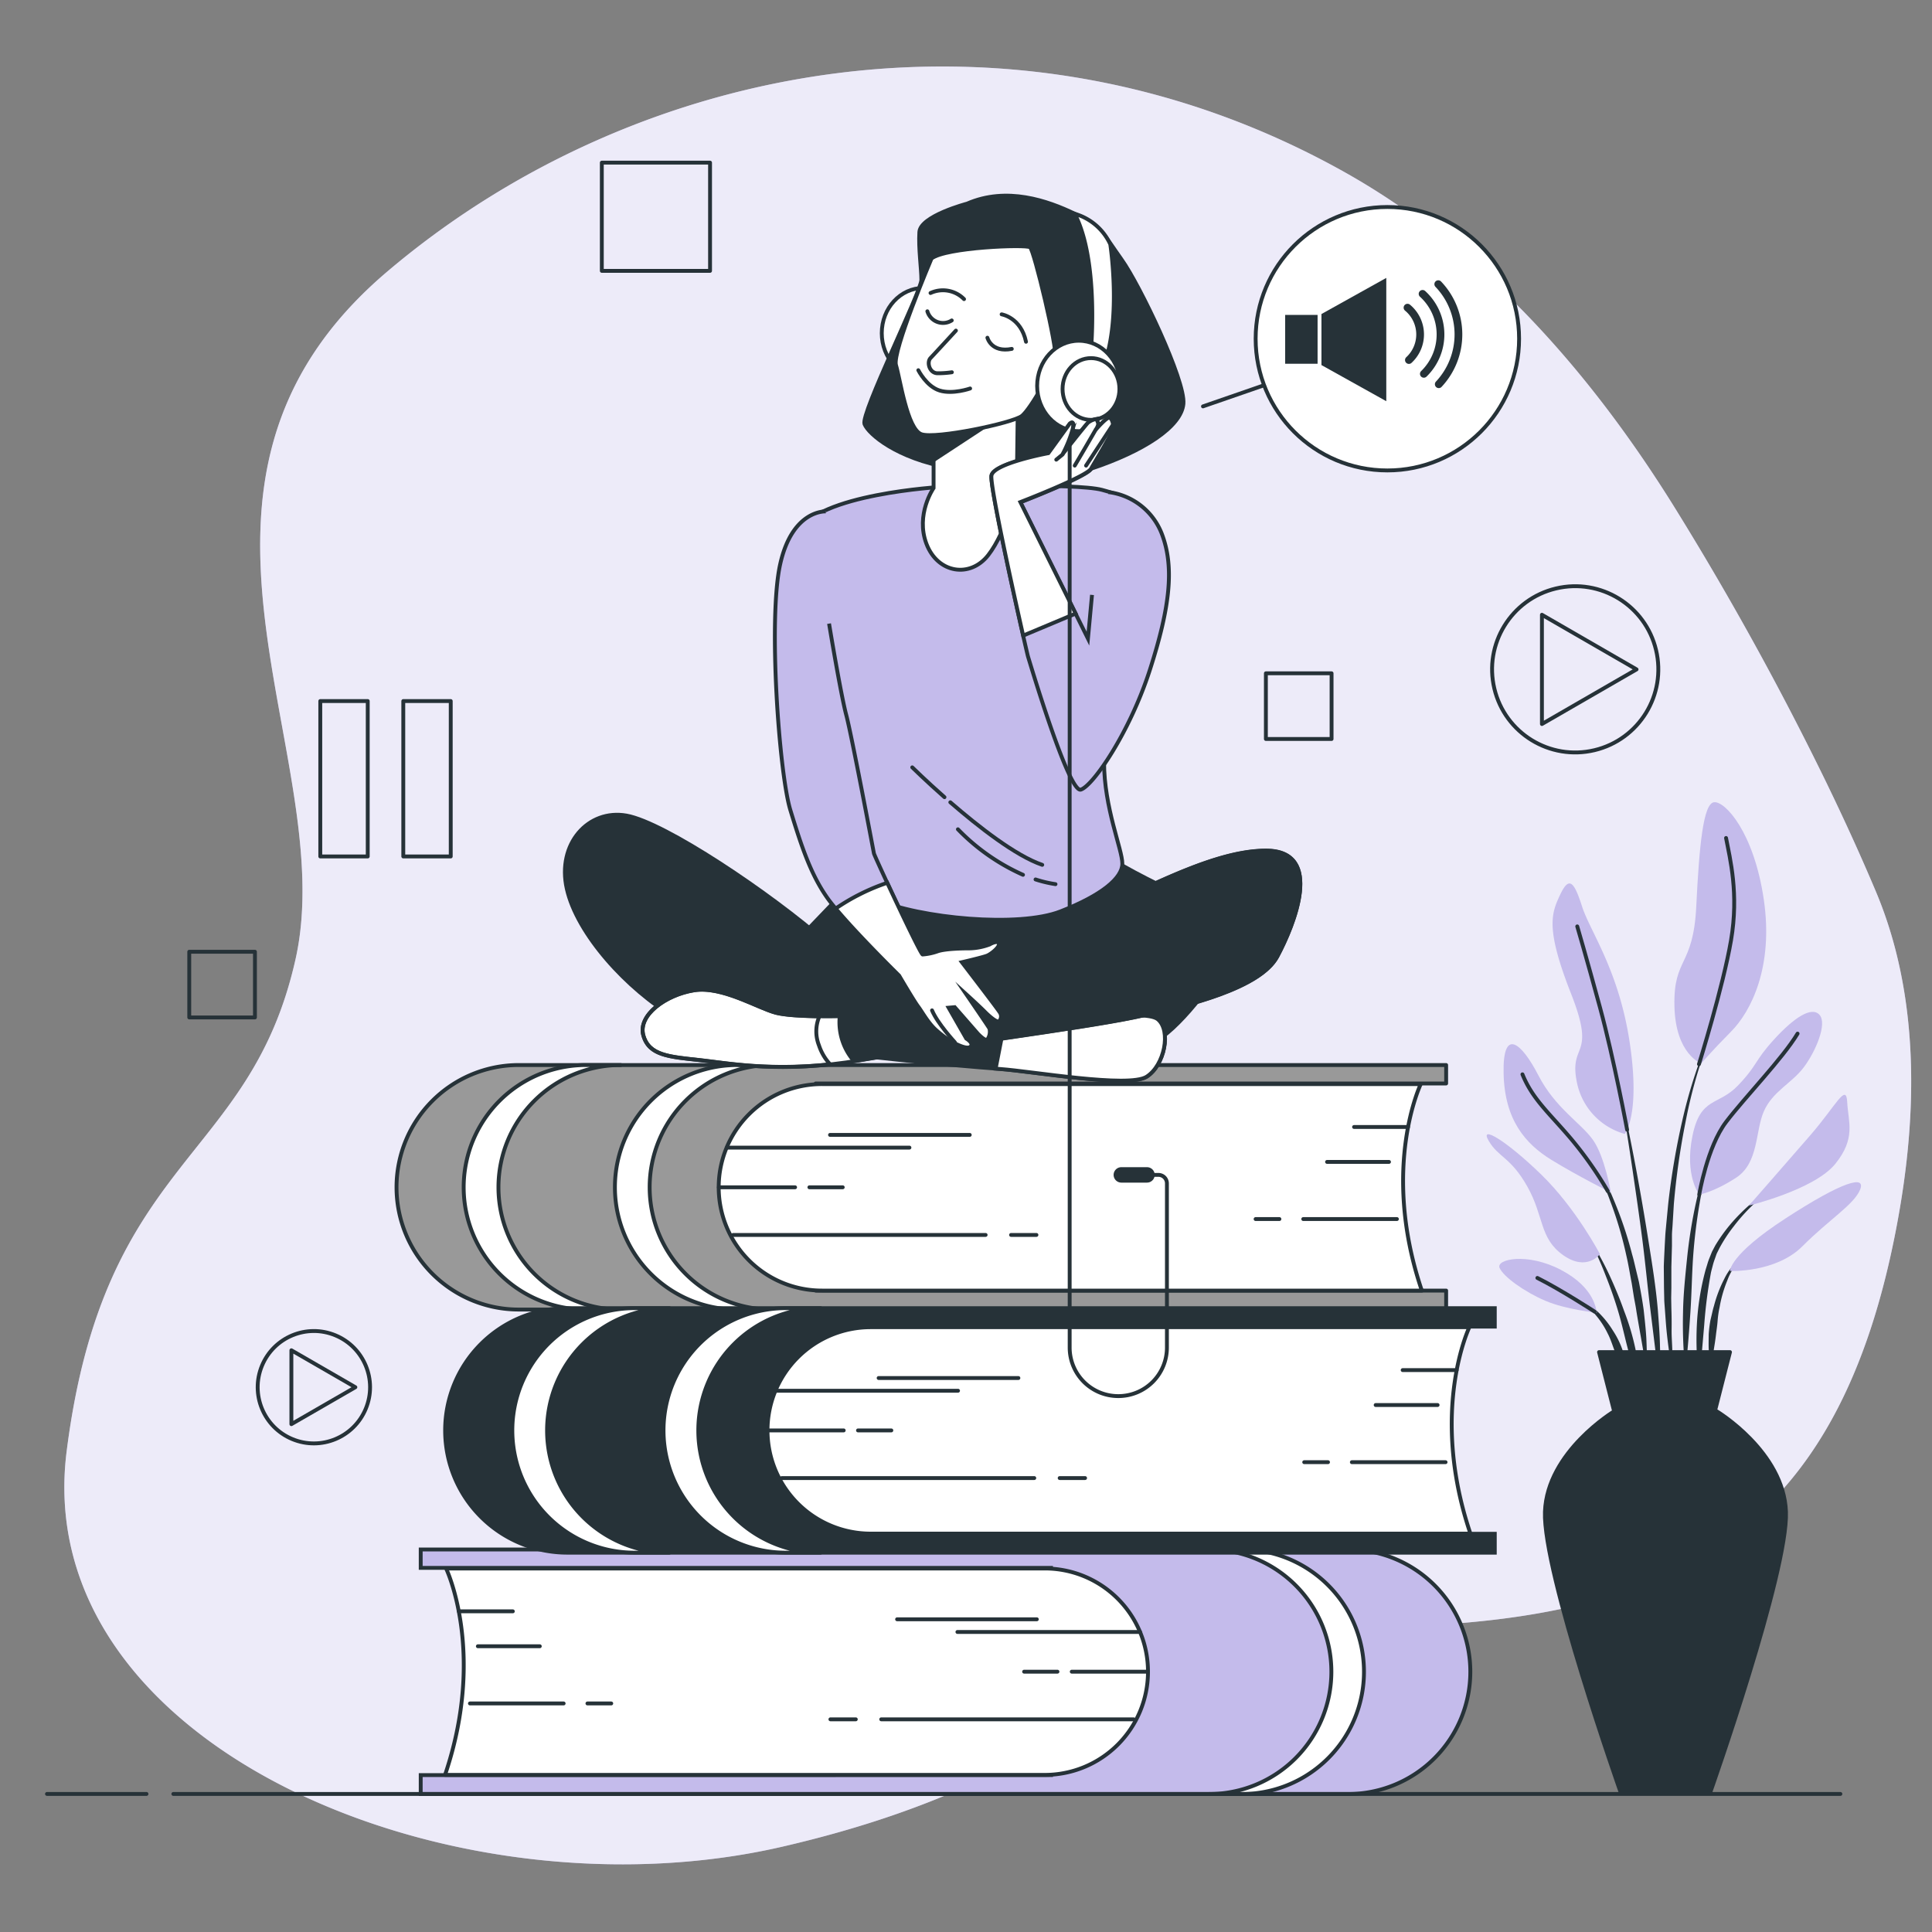<svg xmlns="http://www.w3.org/2000/svg" viewBox="0 0 500 500"><rect x="0" y="0" width="500" height="500" fill="#808080" stroke="none"/><g id="freepik--background-simple--inject-21"><path d="M472.73,202.68a798.19,798.19,0,0,0-38.81-70.48C412.51,97.51,384.5,65,347.83,44.47c-85.07-47.58-183.06-29-247.66,25.86S88.32,195.51,76.48,248.27,27,299,17.26,375.51,117.4,497.58,202.46,477.92,288.6,423.09,360.75,421,476,397.23,491,316.54c5.29-28.35,5.85-59.17-5.71-86.25C481.41,221.11,477.19,211.88,472.73,202.68Z" style="fill:#C4BBEB"></path><path d="M472.73,202.68a798.19,798.19,0,0,0-38.81-70.48C412.51,97.51,384.5,65,347.83,44.47c-85.07-47.58-183.06-29-247.66,25.86S88.32,195.51,76.48,248.27,27,299,17.26,375.51,117.4,497.58,202.46,477.92,288.6,423.09,360.75,421,476,397.23,491,316.54c5.29-28.35,5.85-59.17-5.71-86.25C481.41,221.11,477.19,211.88,472.73,202.68Z" style="fill:#fff;opacity:0.7"></path></g><g id="freepik--Plant--inject-21"><path d="M442.16,269.34h0a.1.1,0,0,0-.05-.12.1.1,0,0,0-.13,0A127.11,127.11,0,0,0,435.38,290a192.06,192.06,0,0,0-3.64,21.47l-.52,5.43c-.08.91-.18,1.81-.24,2.72l-.15,2.72c-.08,1.82-.19,3.63-.24,5.45l.05,5.45.06,2.73c0,.91.1,1.82.16,2.72.14,1.82.25,3.63.42,5.44.35,3.61.89,7.21,1.45,10.79a.09.09,0,0,0,.09.08.09.09,0,0,0,.1-.09h0c0-1.82-.09-3.63-.13-5.43s-.21-3.61-.18-5.42,0-3.61-.06-5.42l-.05-2.7.05-2.7,0-5.41.15-5.4,0-2.7c0-.9.11-1.8.16-2.7l.33-5.4a191.4,191.4,0,0,1,3.06-21.42A125.42,125.42,0,0,1,442.16,269.34Z" style="fill:#263238"></path><path d="M442.94,297.61a.1.1,0,0,0-.06-.12.09.09,0,0,0-.12.06,127.44,127.44,0,0,0-3.85,13.72,128.73,128.73,0,0,0-2.27,14.11c-.48,4.73-1,9.47-1.07,14.22a117.19,117.19,0,0,0,.5,14.26.11.11,0,0,0,.09.09.09.09,0,0,0,.1-.09c.55-4.73.89-9.46,1.21-14.18s.38-9.45.69-14.17a142.05,142.05,0,0,1,4.78-27.9Z" style="fill:#263238"></path><path d="M458.61,307.55a.09.09,0,0,0-.13,0A47.76,47.76,0,0,0,448,316.65a42.26,42.26,0,0,0-4.1,5.7l-.84,1.59-.66,1.65a15,15,0,0,0-.57,1.67c-.17.56-.36,1.13-.51,1.69a67.07,67.07,0,0,0-2.17,13.82,79.91,79.91,0,0,0,.52,13.92.11.11,0,0,0,.09.09.1.1,0,0,0,.1-.09l1.19-13.78a122.82,122.82,0,0,1,1.75-13.59c.12-.55.28-1.1.42-1.64a15.29,15.29,0,0,1,.49-1.63l.56-1.59L445,323a39.46,39.46,0,0,1,3.75-5.7,47,47,0,0,1,9.84-9.58h0A.11.11,0,0,0,458.61,307.55Z" style="fill:#263238"></path><path d="M451,325.25a15.31,15.31,0,0,0-4.76,5.73,33.85,33.85,0,0,0-2.67,7c-.19.6-.33,1.2-.47,1.82l-.43,1.83a31,31,0,0,0-.46,3.72c0,1.25-.05,2.5,0,3.74a35.71,35.71,0,0,0,.49,3.72.11.11,0,0,0,.08.08.09.09,0,0,0,.11-.08,31.26,31.26,0,0,0,.66-3.66c.2-1.21.39-2.42.53-3.62s.34-2.4.43-3.61.26-2.42.52-3.6a32.82,32.82,0,0,1,2-6.95,15.31,15.31,0,0,1,4-6l0,0a.11.11,0,0,0,0-.12A.11.11,0,0,0,451,325.25Z" style="fill:#263238"></path><path d="M429.05,339.05c-.52-6.11-1.52-12.17-2.48-18.22s-2-12.09-3.12-18.12-2.34-12-3.64-18a.1.1,0,1,0-.19,0c1.05,6,2,12.08,2.89,18.13S424.29,315,425.06,321s1.33,12.16,2.09,18.21l2.24,18.21a.09.09,0,0,0,.09.09.1.1,0,0,0,.1-.09c.07-1.54.07-3.07.11-4.61s-.06-3.07-.09-4.6C429.54,345.17,429.28,342.12,429.05,339.05Z" style="fill:#263238"></path><path d="M425.38,339c-.33-2.43-.77-4.84-1.23-7.24l-.86-3.57c-.28-1.19-.55-2.38-.9-3.56a101.9,101.9,0,0,0-4.67-13.91L417,309l-.81-1.65c-.52-1.11-1.15-2.16-1.74-3.23a27.17,27.17,0,0,0-4.42-5.86.09.09,0,0,0-.13,0,.09.09,0,0,0,0,.13h0a26.93,26.93,0,0,1,4,6c.53,1.08,1.09,2.15,1.55,3.28l.71,1.66.64,1.7A98.69,98.69,0,0,1,420.91,325c.55,2.35.92,4.75,1.38,7.12l.57,3.59c.21,1.19.47,2.37.63,3.57.39,2.39.82,4.78,1.24,7.17s.81,4.8,1.32,7.19a.09.09,0,0,0,.09.08.1.1,0,0,0,.1-.09q0-3.68-.17-7.33C425.92,343.83,425.64,341.4,425.38,339Z" style="fill:#263238"></path><path d="M420.32,339.28c-1.13-3.21-2.45-6.35-3.87-9.43a84,84,0,0,0-4.88-8.94.1.1,0,0,0-.13,0,.1.1,0,0,0,0,.13,84.69,84.69,0,0,1,4.16,9.22c1.24,3.12,2.36,6.3,3.3,9.52s1.64,6.51,2.5,9.75S423,356,424,359.27a.1.1,0,0,0,.09.07.09.09,0,0,0,.1-.09,49,49,0,0,0-.95-10.18A63.23,63.23,0,0,0,420.32,339.28Z" style="fill:#263238"></path><path d="M420.11,350a22.21,22.21,0,0,0-2.69-5.65,23.93,23.93,0,0,0-3.92-4.87,18.36,18.36,0,0,0-2.5-1.88,10.41,10.41,0,0,0-2.82-1.28.1.1,0,0,0-.07.18h0a14,14,0,0,1,4.69,3.64,22.32,22.32,0,0,1,3.26,4.95c.93,1.76,1.41,3.7,2.22,5.51.36.93.71,1.86,1.12,2.79a23.87,23.87,0,0,0,1.23,2.82h0a.11.11,0,0,0,.09.05.1.1,0,0,0,.1-.09,23.34,23.34,0,0,0-.12-3.13C420.57,352,420.35,351,420.11,350Z" style="fill:#263238"></path><path d="M420.49,293.46a17.4,17.4,0,0,1-12.34-13.1c-2.31-10.8,5.14-6.17-1.54-23.14s-5.14-20.81-2.83-25.7,3.6-3.34,5.66,3.09,9.51,16.45,12.33,35.21S420.49,293.46,420.49,293.46Z" style="fill:#C4BBEB"></path><path d="M440.28,275.22s-6.68-2.32-6.94-14.91,4.88-10,5.65-25.7,1.8-26.73,4.63-27,10.28,7.71,12.85,25.19-3.34,29-8.48,34.18S440.28,275.22,440.28,275.22Z" style="fill:#C4BBEB"></path><path d="M416.89,308.63s-1.54-9.25-4.63-13.62-9.76-8.23-14.13-16.71-9.26-12.59-9-.51,5.66,18.24,12.34,22.36S416.89,308.63,416.89,308.63Z" style="fill:#C4BBEB"></path><path d="M414.06,324.56S407.89,312.74,398.9,304s-16.19-13.11-13.62-8.74,5.65,4.12,10,11.83,3.08,13.36,9.25,17.73S414.06,324.56,414.06,324.56Z" style="fill:#C4BBEB"></path><path d="M413.29,339.73c-.26-.77-.51-6.43-9.25-11.05s-17-2.83-15.94-.52,6.43,6.17,11.83,8.48S413.29,339.73,413.29,339.73Z" style="fill:#C4BBEB"></path><path d="M439.76,309.14S435.91,304.26,438,294s6.68-7.71,11.82-13.11,4.11-6.17,9.25-11.82,9.77-8.74,11.82-6.43-1,9.51-4.11,13.62-8,6.17-10.28,11.31-1.28,13.37-7.2,17.22S439.76,309.14,439.76,309.14Z" style="fill:#C4BBEB"></path><path d="M452.62,312s9.25-10.54,15.93-18.25,9.25-13.62,9.51-8.48,2.31,9.25-3.08,15.93S452.62,312,452.62,312Z" style="fill:#C4BBEB"></path><path d="M447.73,328.93s-.26-4.11,14.39-13.62,20.82-11.31,19.28-7.45-8,7.71-14.91,14.65S447.73,328.93,447.73,328.93Z" style="fill:#C4BBEB"></path><path d="M421.1,292.37s-3.44-18.44-7-31.55-5.91-21.07-5.91-21.07" style="fill:none;stroke:#263238;stroke-linecap:round;stroke-linejoin:round"></path><path d="M439.69,275.41s6.24-20,8.3-32.07-.26-21.07-1.29-26.47" style="fill:none;stroke:#263238;stroke-linecap:round;stroke-linejoin:round"></path><path d="M416.08,308.24a97.27,97.27,0,0,0-9.47-13.49c-5.66-6.68-10-10.28-12.6-16.71" style="fill:none;stroke:#263238;stroke-linecap:round;stroke-linejoin:round"></path><path d="M439.76,309.14s2.06-12.34,6.94-18.76,14.65-16.45,18.51-22.88" style="fill:none;stroke:#263238;stroke-linecap:round;stroke-linejoin:round"></path><path d="M412.69,339.45s-8.65-5.63-14.82-8.72" style="fill:none;stroke:#263238;stroke-linecap:round;stroke-linejoin:round"></path><path d="M462.21,391.25c-.58-15.59-17.91-26-17.91-26H417.74s-17.33,10.4-17.91,26S419.47,464,419.47,464h23.1S462.79,406.85,462.21,391.25Z" style="fill:#263238;stroke:#263238;stroke-linecap:round;stroke-linejoin:round"></path><polygon points="447.72 349.92 413.83 349.92 417.74 365.26 443.81 365.26 447.72 349.92" style="fill:#263238;stroke:#263238;stroke-linecap:round;stroke-linejoin:round"></polygon></g><g id="freepik--Icons--inject-21"><circle cx="407.66" cy="173.24" r="21.51" transform="translate(-29.06 99.25) rotate(-13.41)" style="fill:none;stroke:#263238;stroke-linecap:round;stroke-linejoin:round"></circle><polygon points="423.54 173.24 399.05 159.1 399.05 187.38 423.54 173.24" style="fill:none;stroke:#263238;stroke-linecap:round;stroke-linejoin:round"></polygon><circle cx="81.24" cy="359.01" r="14.54" transform="translate(-281.54 296.68) rotate(-67.5)" style="fill:none;stroke:#263238;stroke-linecap:round;stroke-linejoin:round"></circle><polygon points="91.97 359.01 75.41 349.45 75.41 368.57 91.97 359.01" style="fill:none;stroke:#263238;stroke-linecap:round;stroke-linejoin:round"></polygon><rect x="82.89" y="181.43" width="12.28" height="40.22" style="fill:none;stroke:#263238;stroke-linecap:round;stroke-linejoin:round"></rect><rect x="104.37" y="181.43" width="12.28" height="40.22" style="fill:none;stroke:#263238;stroke-linecap:round;stroke-linejoin:round"></rect><rect x="155.75" y="42.09" width="28.01" height="28.01" style="fill:none;stroke:#263238;stroke-linecap:round;stroke-linejoin:round"></rect><rect x="327.61" y="174.25" width="17" height="17" style="fill:none;stroke:#263238;stroke-linecap:round;stroke-linejoin:round"></rect><rect x="48.98" y="246.31" width="17" height="17" style="fill:none;stroke:#263238;stroke-linecap:round;stroke-linejoin:round"></rect></g><g id="freepik--speech-bubble--inject-21"><circle cx="359.05" cy="87.66" r="34.09" style="fill:#fff;stroke:#263238;stroke-linecap:round;stroke-linejoin:round"></circle><polygon points="341.99 81.27 341.99 94.48 358.77 103.83 358.77 71.92 341.99 81.27" style="fill:#263238"></polygon><rect x="332.6" y="81.5" width="8.39" height="12.64" style="fill:#263238"></rect><path d="M372.35,99.44a18.84,18.84,0,0,0-.13-25.9" style="fill:none;stroke:#263238;stroke-linecap:round;stroke-linejoin:round;stroke-width:2px"></path><path d="M368.49,96.75a14.21,14.21,0,0,0-.33-20.7" style="fill:none;stroke:#263238;stroke-linecap:round;stroke-linejoin:round;stroke-width:2px"></path><path d="M364.62,93.18a9,9,0,0,0-.36-13.56" style="fill:none;stroke:#263238;stroke-linecap:round;stroke-linejoin:round;stroke-width:2px"></path><line x1="326.88" y1="99.79" x2="311.33" y2="105.17" style="fill:#fff;stroke:#263238;stroke-linecap:round;stroke-linejoin:round"></line></g><g id="freepik--Character--inject-21"><path d="M272,459.38V405.76H108.88V401h240a31.65,31.65,0,0,1,31.64,31.65h0a31.65,31.65,0,0,1-31.64,31.64h-240v-4.89Z" style="fill:#C4BBEB;stroke:#263238;stroke-miterlimit:10"></path><path d="M344.56,432.63A31.65,31.65,0,0,0,312.91,401h9a31.65,31.65,0,0,1,0,63.29h-9A31.65,31.65,0,0,0,344.56,432.63Z" style="fill:#fff;stroke:#263238;stroke-linecap:round;stroke-linejoin:round"></path><path d="M115.45,458.52c10.28-31.24,0-52.6,0-52.6H270.39a26.71,26.71,0,0,1,26.71,26.71h0a26.71,26.71,0,0,1-26.71,26.71H115.17C115.26,459.07,115.36,458.8,115.45,458.52Z" style="fill:#fff;stroke:#263238;stroke-linecap:round;stroke-linejoin:round"></path><line x1="295.04" y1="422.35" x2="247.78" y2="422.35" style="fill:none;stroke:#263238;stroke-linecap:round;stroke-linejoin:round"></line><line x1="297.1" y1="432.63" x2="277.37" y2="432.63" style="fill:none;stroke:#263238;stroke-linecap:round;stroke-linejoin:round"></line><line x1="293.4" y1="444.96" x2="228.06" y2="444.96" style="fill:none;stroke:#263238;stroke-linecap:round;stroke-linejoin:round"></line><line x1="268.33" y1="419.07" x2="232.17" y2="419.07" style="fill:none;stroke:#263238;stroke-linecap:round;stroke-linejoin:round"></line><line x1="273.67" y1="432.63" x2="265.04" y2="432.63" style="fill:none;stroke:#263238;stroke-linecap:round;stroke-linejoin:round"></line><line x1="221.48" y1="444.96" x2="214.91" y2="444.96" style="fill:none;stroke:#263238;stroke-linecap:round;stroke-linejoin:round"></line><line x1="118.74" y1="417.01" x2="132.72" y2="417.01" style="fill:none;stroke:#263238;stroke-linecap:round;stroke-linejoin:round"></line><line x1="139.7" y1="426.05" x2="123.67" y2="426.05" style="fill:none;stroke:#263238;stroke-linecap:round;stroke-linejoin:round"></line><line x1="152.03" y1="440.85" x2="158.19" y2="440.85" style="fill:none;stroke:#263238;stroke-linecap:round;stroke-linejoin:round"></line><line x1="121.62" y1="440.85" x2="145.87" y2="440.85" style="fill:none;stroke:#263238;stroke-linecap:round;stroke-linejoin:round"></line><path d="M211.11,334V280.4H374.26v-4.77h-240a31.65,31.65,0,0,0-31.64,31.64h0a31.64,31.64,0,0,0,31.64,31.64h240V334Z" style="fill:#999;stroke:#263238;stroke-linecap:round;stroke-linejoin:round"></path><path d="M129,307.27a31.65,31.65,0,0,1,31.64-31.64h-9a31.64,31.64,0,1,0,0,63.28h9A31.64,31.64,0,0,1,129,307.27Z" style="fill:#fff;stroke:#263238;stroke-linecap:round;stroke-linejoin:round"></path><path d="M168.13,307.27a31.65,31.65,0,0,1,31.65-31.64h-9a31.64,31.64,0,1,0,0,63.28h9A31.64,31.64,0,0,1,168.13,307.27Z" style="fill:#fff;stroke:#263238;stroke-linecap:round;stroke-linejoin:round"></path><path d="M367.69,333.16c-10.28-31.23,0-52.6,0-52.6H212.76A26.71,26.71,0,0,0,186,307.27h0A26.71,26.71,0,0,0,212.76,334H368C367.88,333.71,367.78,333.45,367.69,333.16Z" style="fill:#fff;stroke:#263238;stroke-linecap:round;stroke-linejoin:round"></path><line x1="188.1" y1="297" x2="235.36" y2="297" style="fill:none;stroke:#263238;stroke-linecap:round;stroke-linejoin:round"></line><line x1="186.04" y1="307.27" x2="205.77" y2="307.27" style="fill:none;stroke:#263238;stroke-linecap:round;stroke-linejoin:round"></line><line x1="189.74" y1="319.6" x2="255.08" y2="319.6" style="fill:none;stroke:#263238;stroke-linecap:round;stroke-linejoin:round"></line><line x1="214.81" y1="293.71" x2="250.97" y2="293.71" style="fill:none;stroke:#263238;stroke-linecap:round;stroke-linejoin:round"></line><line x1="209.47" y1="307.27" x2="218.1" y2="307.27" style="fill:none;stroke:#263238;stroke-linecap:round;stroke-linejoin:round"></line><line x1="261.66" y1="319.6" x2="268.23" y2="319.6" style="fill:none;stroke:#263238;stroke-linecap:round;stroke-linejoin:round"></line><line x1="364.4" y1="291.66" x2="350.43" y2="291.66" style="fill:none;stroke:#263238;stroke-linecap:round;stroke-linejoin:round"></line><line x1="343.44" y1="300.7" x2="359.47" y2="300.7" style="fill:none;stroke:#263238;stroke-linecap:round;stroke-linejoin:round"></line><line x1="331.11" y1="315.49" x2="324.95" y2="315.49" style="fill:none;stroke:#263238;stroke-linecap:round;stroke-linejoin:round"></line><line x1="361.52" y1="315.49" x2="337.28" y2="315.49" style="fill:none;stroke:#263238;stroke-linecap:round;stroke-linejoin:round"></line><path d="M223.7,396.94V343.32H386.85v-4.77h-240a31.65,31.65,0,0,0-31.65,31.64h0a31.64,31.64,0,0,0,31.65,31.64h240v-4.89Z" style="fill:#263238;stroke:#263238;stroke-miterlimit:10"></path><path d="M141.58,370.19a31.65,31.65,0,0,1,31.65-31.64h-9a31.64,31.64,0,0,0,0,63.28h9A31.64,31.64,0,0,1,141.58,370.19Z" style="fill:#fff;stroke:#263238;stroke-linecap:round;stroke-linejoin:round"></path><path d="M180.72,370.19a31.65,31.65,0,0,1,31.64-31.64h-9a31.64,31.64,0,1,0,0,63.28h9A31.64,31.64,0,0,1,180.72,370.19Z" style="fill:#fff;stroke:#263238;stroke-linecap:round;stroke-linejoin:round"></path><path d="M380.27,396.08c-10.27-31.23,0-52.6,0-52.6H225.34a26.71,26.71,0,0,0-26.71,26.71h0a26.71,26.71,0,0,0,26.71,26.71H380.56C380.46,396.63,380.36,396.37,380.27,396.08Z" style="fill:#fff;stroke:#263238;stroke-linecap:round;stroke-linejoin:round"></path><line x1="200.68" y1="359.92" x2="247.94" y2="359.92" style="fill:none;stroke:#263238;stroke-linecap:round;stroke-linejoin:round"></line><line x1="198.63" y1="370.19" x2="218.35" y2="370.19" style="fill:none;stroke:#263238;stroke-linecap:round;stroke-linejoin:round"></line><line x1="202.33" y1="382.52" x2="267.67" y2="382.52" style="fill:none;stroke:#263238;stroke-linecap:round;stroke-linejoin:round"></line><line x1="227.39" y1="356.63" x2="263.56" y2="356.63" style="fill:none;stroke:#263238;stroke-linecap:round;stroke-linejoin:round"></line><line x1="222.05" y1="370.19" x2="230.68" y2="370.19" style="fill:none;stroke:#263238;stroke-linecap:round;stroke-linejoin:round"></line><line x1="274.24" y1="382.52" x2="280.82" y2="382.52" style="fill:none;stroke:#263238;stroke-linecap:round;stroke-linejoin:round"></line><line x1="376.98" y1="354.58" x2="363.01" y2="354.58" style="fill:none;stroke:#263238;stroke-linecap:round;stroke-linejoin:round"></line><line x1="356.02" y1="363.62" x2="372.05" y2="363.62" style="fill:none;stroke:#263238;stroke-linecap:round;stroke-linejoin:round"></line><line x1="343.69" y1="378.41" x2="337.53" y2="378.41" style="fill:none;stroke:#263238;stroke-linecap:round;stroke-linejoin:round"></line><line x1="374.11" y1="378.41" x2="349.86" y2="378.41" style="fill:none;stroke:#263238;stroke-linecap:round;stroke-linejoin:round"></line><path d="M222.15,226.83l-.72.76c-2.55,2.68-11.07,11.61-11.81,12.35s-3.79,3.21-3.79,3.21-8.74,6.41-7.87,8.16,23,17.48,39,20.69,53.62,2,60.91-1.75,16.32-16,20.1-23-4.66-12.53-9.9-14.57-18.36-8.74-20.4-10.49Z" style="fill:#263238;stroke:#263238;stroke-miterlimit:10"></path><path d="M243.71,126s-32.6,1.84-37.06,11.83,6,52.57,6.83,62.3,1.58,27.6,13.14,32.59,37.07,7.36,47.84,3.15,16-8.67,16-12.35-4.73-14.46-4.73-26.29,13.93-36,13.66-51-7.36-17.61-14.19-19.45S243.71,126,243.71,126Z" style="fill:#C4BBEB;stroke:#263238;stroke-miterlimit:10"></path><path d="M245.94,207.63c7.21,6.25,16.89,13.85,23.79,16.19" style="fill:none;stroke:#263238;stroke-linecap:round;stroke-linejoin:round"></path><path d="M236.09,198.59s3.43,3.39,8.34,7.72" style="fill:none;stroke:#263238;stroke-linecap:round;stroke-linejoin:round"></path><path d="M268,227.6a32.33,32.33,0,0,0,5.16,1.22" style="fill:none;stroke:#263238;stroke-linecap:round;stroke-linejoin:round"></path><path d="M247.91,214.62a54,54,0,0,0,16.84,11.78" style="fill:none;stroke:#263238;stroke-linecap:round;stroke-linejoin:round"></path><path d="M258.87,263.55s-11.12-4.12-12.53-4.37C239.63,258,226,254.62,214,244c-14.57-12.82-42-31.18-51.87-32.93s-18.07,7.29-15.44,18.95,15.44,25.93,28.26,33.51,75.77,12.53,83.93,13.11,33.22,4.95,37.88,2,6.41-11.95,2.92-14.86-26.52,1.16-31.48.58S258.87,263.55,258.87,263.55Z" style="fill:#263238;stroke:#263238;stroke-miterlimit:10"></path><path d="M268.19,264.42c-3.29-.39-6.31-.64-8-.77l-2.52,12.92,1.18.09c8.16.58,33.22,4.95,37.88,2s6.41-11.95,2.92-14.86S273.15,265,268.19,264.42Z" style="fill:#fff;stroke:#263238;stroke-miterlimit:10"></path><path d="M217.2,263s36.71-14.27,55.95-22.43,39.34-20.4,54.49-20.4,7.29,19.23,2.92,27.39-23,12.82-37,15.74-50.42,7.57-70.82,11.07-33.8.87-41.67,0-13.11-1.17-14.57-6.41,5.83-10.49,13.12-11.66,16.61,4.66,21.27,5.83S217.2,263,217.2,263Z" style="fill:#fff;stroke:#263238;stroke-miterlimit:10"></path><path d="M327.64,220.13c-15.15,0-35.26,12.24-54.49,20.4-18.58,7.88-53.46,21.46-55.82,22.38A15.34,15.34,0,0,0,221,274.6l1.72-.27c20.4-3.5,56.83-8.16,70.82-11.07s32.63-7.58,37-15.74S342.79,220.13,327.64,220.13Z" style="fill:#263238;stroke:#263238;stroke-miterlimit:10"></path><path d="M212.07,263c-3.73-.05-8.57-.24-11.19-.9-4.66-1.17-14-7-21.27-5.83s-14.57,6.41-13.12,11.66,6.7,5.53,14.57,6.41c6.8.75,17.75,2.81,33.77,1.1a13.46,13.46,0,0,1-2.88-4.89A9.87,9.87,0,0,1,212.07,263Z" style="fill:none;stroke:#263238;stroke-linecap:round;stroke-linejoin:round"></path><path d="M213.74,132.35s-8.67-.53-11.83,13.67-.26,54.15,2.63,63.61,5.26,16.56,9.47,22.6,18.66,20.25,18.66,20.25,3.93,6.7,4.93,8,2.58,4.3,4.72,6.16a29,29,0,0,0,3.58,2.72s4,2.43,5.16,1.57-1-2.14-1-2.14l-4.58-8,1.58-.14,6,6.87s1.86,2,2.43,1.57a3.42,3.42,0,0,0,.58-2.86c-.29-.57-6-8.88-6-8.88s3.3,3,4.87,4.58,3.15,2.72,3.58,2.44a1.81,1.81,0,0,0,.14-2.44c-.71-1.14-9.73-12.88-9.73-12.88s5.58-1.29,6.58-1.72,3.15-2.14,3-3-1.43-.43-2.43.14a15.72,15.72,0,0,1-5,1c-1,0-6,0-8.31.72a15,15,0,0,1-4,.86c-.58,0-12.46-25.48-12.6-26.2S220.42,190.33,219,185s-4.44-23.61-4.44-23.61" style="fill:#C4BBEB;stroke:#263238;stroke-miterlimit:10"></path><path d="M255.49,269.06a3.42,3.42,0,0,0,.58-2.86c-.29-.57-6-8.88-6-8.88s3.3,3,4.87,4.58,3.15,2.72,3.58,2.44a1.81,1.81,0,0,0,.14-2.44c-.71-1.14-9.73-12.88-9.73-12.88s5.58-1.29,6.58-1.72,3.15-2.14,3-3-1.43-.43-2.43.14a15.72,15.72,0,0,1-5,1c-1,0-6,0-8.31.72a15,15,0,0,1-4,.86c-.38,0-5.55-10.81-9.15-18.55a54.18,54.18,0,0,0-13.34,6.66c5.65,6.78,16.41,17.35,16.41,17.35s3.93,6.7,4.93,8,2.58,4.3,4.72,6.16a29,29,0,0,0,3.58,2.72s4,2.43,5.16,1.57-1-2.14-1-2.14l-4.58-8,1.58-.14,6,6.87S254.92,269.49,255.49,269.06Z" style="fill:#fff;stroke:#263238;stroke-miterlimit:10"></path><path d="M247.13,269.76s-4.54-4.93-5.92-8.28" style="fill:none;stroke:#263238;stroke-linecap:round;stroke-linejoin:round"></path><ellipse cx="238.98" cy="86.22" rx="10.78" ry="11.7" style="fill:#fff;stroke:#263238;stroke-miterlimit:10"></ellipse><path d="M250.28,52.7s-12.09,3.16-12.35,7.36.52,9.46.52,12.36-15.77,34.69-14.72,37.32,8.41,8.94,22.08,11.31,23.13,4.73,36.54.26,23.39-10.78,23.92-16.83-11.3-30.75-16-37.32-5-8.41-12.09-11.83S260.53,48.23,250.28,52.7Z" style="fill:#263238;stroke:#263238;stroke-miterlimit:10"></path><path d="M241.61,110.79V126.3s-4.74,6.84-1.84,14.46,11.3,8.94,16,2.89,7.36-17.35,7.36-17.35l.26-20Z" style="fill:#fff;stroke:#263238;stroke-miterlimit:10"></path><polygon points="258.34 108.09 241.88 118.89 241.61 110.79 258.34 108.09" style="fill:#263238;stroke:#263238;stroke-miterlimit:10"></polygon><path d="M241.08,66.9s-10.25,24.18-9.2,27.6,2.89,16.56,6.57,17.87,23.66-2.89,26-4.73,8.15-12.36,8.68-15S267.63,64.79,266.58,64,244.76,64,241.08,66.9Z" style="fill:#fff;stroke:#263238;stroke-miterlimit:10"></path><path d="M247.39,85.56s-5.52,6-6.57,7.1-.27,3.94,1.84,3.94a25.13,25.13,0,0,0,3.68-.26" style="fill:none;stroke:#263238;stroke-linecap:round;stroke-linejoin:round"></path><path d="M237.66,95.81s2.11,4.21,5.52,5.26,7.89-.53,7.89-.53" style="fill:none;stroke:#263238;stroke-linecap:round;stroke-linejoin:round"></path><path d="M255.54,87.4s1,3.94,6.31,2.89" style="fill:none;stroke:#263238;stroke-linecap:round;stroke-linejoin:round"></path><path d="M240,80.56a4.23,4.23,0,0,0,6.31,2.37" style="fill:none;stroke:#263238;stroke-linecap:round;stroke-linejoin:round"></path><path d="M259.22,81.35s5,.79,6.31,7.1" style="fill:none;stroke:#263238;stroke-linecap:round;stroke-linejoin:round"></path><path d="M249.49,77.41a7.67,7.67,0,0,0-8.67-1.58" style="fill:none;stroke:#263238;stroke-linecap:round;stroke-linejoin:round"></path><path d="M282.35,90.55s2.1-23.13-4.21-35.22a14.56,14.56,0,0,1,9.2,7.89s2.89,18.92-1.57,31Z" style="fill:#fff;stroke:#263238;stroke-miterlimit:10"></path><ellipse cx="279.19" cy="99.88" rx="10.78" ry="11.7" style="fill:#fff;stroke:#263238;stroke-miterlimit:10"></ellipse><ellipse cx="282.35" cy="100.67" rx="7.36" ry="7.99" style="fill:#fff;stroke:#263238;stroke-miterlimit:10"></ellipse><path d="M286.82,127.35a17.07,17.07,0,0,1,13.93,11c3.15,8.42,2.1,18.67-3.16,35s-14.72,30-17.87,31-13.41-33.64-13.67-34.43-10-43.64-9.46-46.79,14.72-5.79,14.72-5.79l5.52-7.62s1.31-1.31.79,1.32a32.07,32.07,0,0,1-2.63,6.57s5.78-7.33,6.57-8.15a4.82,4.82,0,0,1,2.37-1,2.38,2.38,0,0,0,.23,1c.26.65-.62,1.85-.62,1.85s3-3.53,3.66-3.14.91,1.56.91,2.6-4.63,8.59-5.76,10.6-18.28,8.63-18.28,8.63l17.49,35.27,1.05-11.31" style="fill:#C4BBEB;stroke:#263238;stroke-miterlimit:10"></path><path d="M278.38,158.79l-14.31-28.85s17.15-6.62,18.28-8.63,5.76-9.56,5.76-10.6-.26-2.21-.91-2.6-3.66,3.14-3.66,3.14.88-1.2.62-1.85a2.38,2.38,0,0,1-.23-1,4.82,4.82,0,0,0-2.37,1c-.79.82-6.57,8.15-6.57,8.15a32.07,32.07,0,0,0,2.63-6.57c.52-2.63-.79-1.32-.79-1.32l-5.52,7.62s-14.2,2.63-14.72,5.79c-.42,2.49,5.54,29.65,8.21,41.42Z" style="fill:#fff;stroke:#263238;stroke-miterlimit:10"></path><path d="M283.54,111.25s-5.09,8.79-5.4,9.25" style="fill:none;stroke:#263238;stroke-linecap:round;stroke-linejoin:round"></path><line x1="287.86" y1="110.17" x2="281.07" y2="120.5" style="fill:none;stroke:#263238;stroke-linecap:round;stroke-linejoin:round"></line><line x1="274.99" y1="117.63" x2="273.36" y2="118.96" style="fill:none;stroke:#263238;stroke-linecap:round;stroke-linejoin:round"></line><line x1="296.84" y1="304.06" x2="290.2" y2="304.06" style="fill:none;stroke:#263238;stroke-linecap:round;stroke-linejoin:round;stroke-width:4px"></line><path d="M276.83,114.35v234.4a12.56,12.56,0,0,0,12.56,12.56h0A12.56,12.56,0,0,0,302,348.75V306.27a2.2,2.2,0,0,0-2.2-2.21h-2.91" style="fill:none;stroke:#263238;stroke-linecap:round;stroke-linejoin:round"></path></g><g id="freepik--Floor--inject-21"><line x1="44.86" y1="464.27" x2="476.29" y2="464.27" style="fill:none;stroke:#263238;stroke-linecap:round;stroke-linejoin:round"></line><line x1="12.16" y1="464.27" x2="37.91" y2="464.27" style="fill:none;stroke:#263238;stroke-linecap:round;stroke-linejoin:round"></line></g></svg>